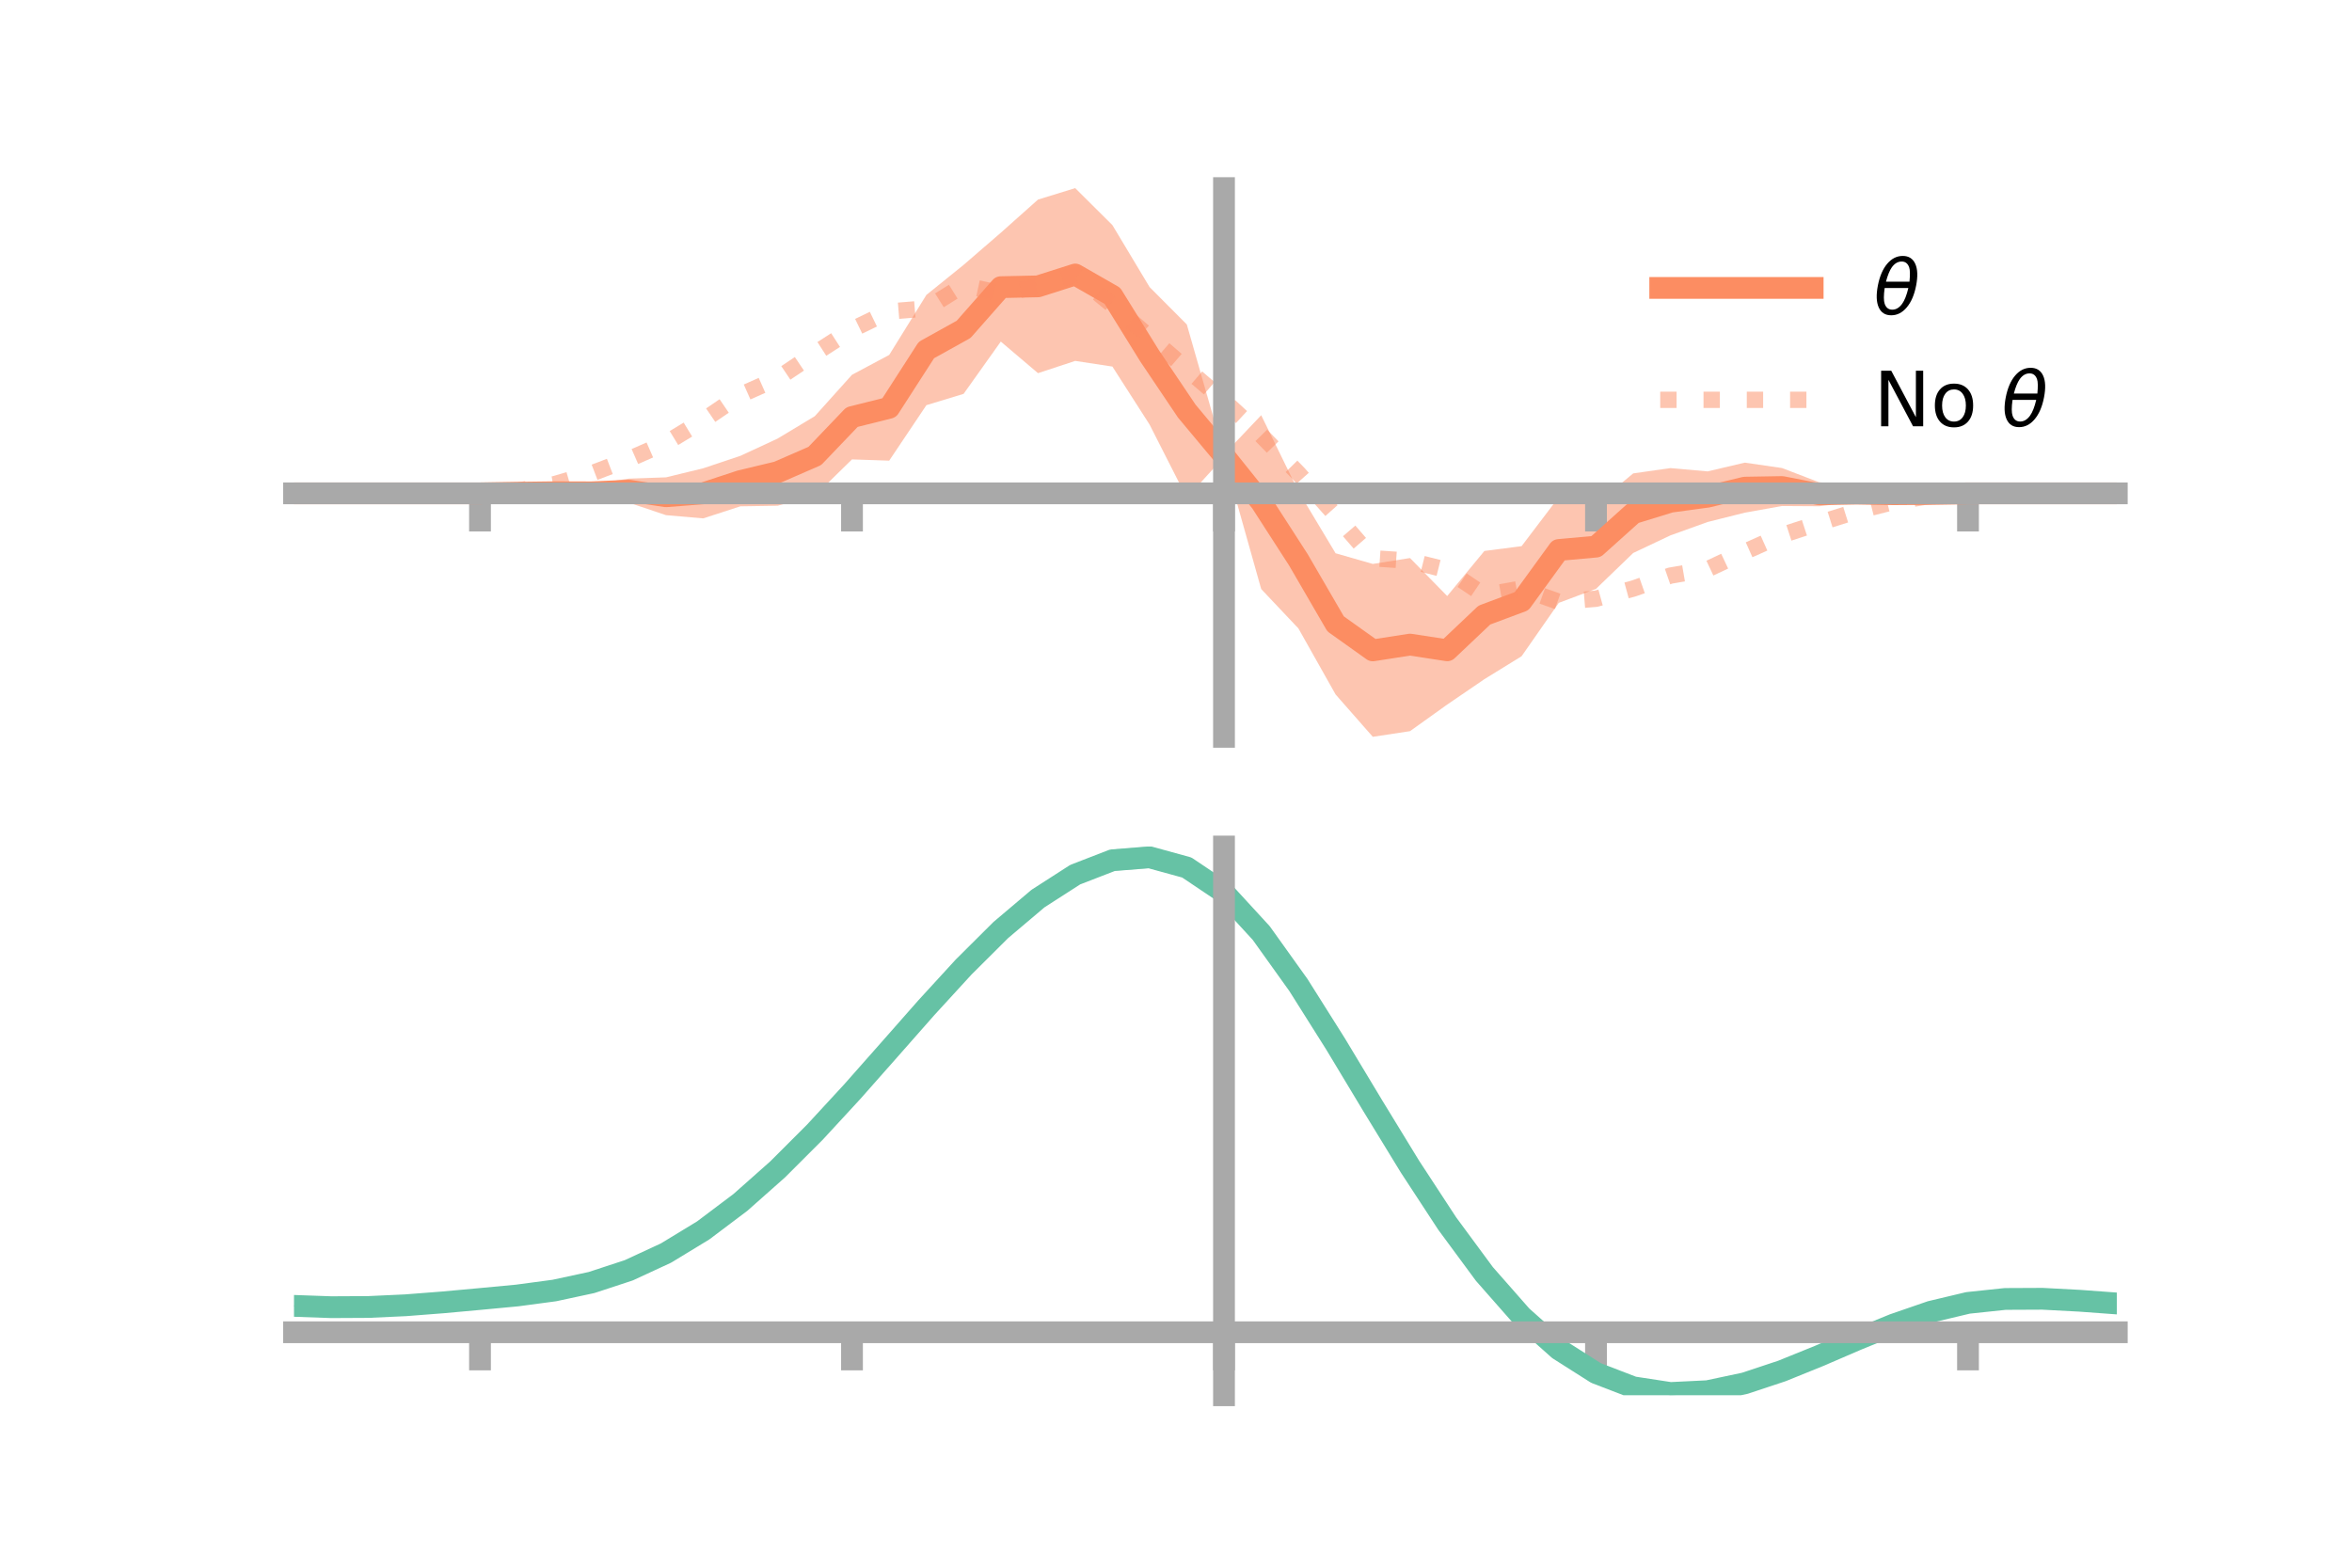 <?xml version="1.0" encoding="utf-8" standalone="no"?>
<!DOCTYPE svg PUBLIC "-//W3C//DTD SVG 1.1//EN"
  "http://www.w3.org/Graphics/SVG/1.1/DTD/svg11.dtd">
<!-- Created with matplotlib (https://matplotlib.org/) -->
<svg height="144pt" version="1.1" viewBox="0 0 216 144" width="216pt" xmlns="http://www.w3.org/2000/svg" xmlns:xlink="http://www.w3.org/1999/xlink">
 <defs>
  <style type="text/css">*{stroke-linecap:butt;stroke-linejoin:round;}</style>
 </defs>
 <g id="figure_1">
  <g id="patch_1">
   <path d="M 0 144 
L 216 144 
L 216 0 
L 0 0 
z
" style="fill:none;"/>
  </g>
  <g id="axes_1">
   <g id="patch_2">
    <path d="M 27 67.68 
L 194.4 67.68 
L 194.4 17.28 
L 27 17.28 
z
" style="fill:none;"/>
   </g>
   <g id="PolyCollection_1">
    <path clip-path="url(#pe9261d112a)" d="M 27 45.316 
L 27 45.316 
L 30.416 45.316 
L 33.833 45.316 
L 37.249 45.316 
L 40.665 45.316 
L 44.082 45.316 
L 47.498 45.128 
L 50.914 44.844 
L 54.331 44.463 
L 57.747 43.965 
L 61.163 43.846 
L 64.58 43.015 
L 67.996 41.872 
L 71.412 40.287 
L 74.829 38.227 
L 78.245 34.425 
L 81.661 32.602 
L 85.078 27.089 
L 88.494 24.331 
L 91.91 21.379 
L 95.327 18.333 
L 98.743 17.28 
L 102.159 20.676 
L 105.576 26.372 
L 108.992 29.801 
L 112.408 41.742 
L 115.824 38.139 
L 119.241 45.126 
L 122.657 50.82 
L 126.073 51.801 
L 129.49 51.259 
L 132.906 54.749 
L 136.322 50.609 
L 139.739 50.167 
L 143.155 45.663 
L 146.571 46.33 
L 149.988 43.484 
L 153.404 42.998 
L 156.82 43.299 
L 160.237 42.496 
L 163.653 42.991 
L 167.069 44.302 
L 170.486 44.577 
L 173.902 45.027 
L 177.318 45.242 
L 180.735 45.316 
L 184.151 45.316 
L 187.567 45.316 
L 190.984 45.316 
L 194.4 45.316 
L 194.4 45.316 
L 194.4 45.316 
L 190.984 45.316 
L 187.567 45.316 
L 184.151 45.316 
L 180.735 45.316 
L 177.318 45.502 
L 173.902 45.768 
L 170.486 46.099 
L 167.069 46.501 
L 163.653 46.48 
L 160.237 47.09 
L 156.82 47.949 
L 153.404 49.178 
L 149.988 50.795 
L 146.571 54.09 
L 143.155 55.375 
L 139.739 60.277 
L 136.322 62.386 
L 132.906 64.717 
L 129.49 67.161 
L 126.073 67.68 
L 122.657 63.79 
L 119.241 57.724 
L 115.824 54.106 
L 112.408 41.972 
L 108.992 45.729 
L 105.576 39.003 
L 102.159 33.671 
L 98.743 33.151 
L 95.327 34.276 
L 91.91 31.376 
L 88.494 36.178 
L 85.078 37.216 
L 81.661 42.312 
L 78.245 42.198 
L 74.829 45.539 
L 71.412 46.455 
L 67.996 46.508 
L 64.58 47.616 
L 61.163 47.32 
L 57.747 46.17 
L 54.331 45.985 
L 50.914 45.584 
L 47.498 45.387 
L 44.082 45.316 
L 40.665 45.316 
L 37.249 45.316 
L 33.833 45.316 
L 30.416 45.316 
L 27 45.316 
z
" style="fill:#fc8d62;fill-opacity:0.5;"/>
   </g>
   <g id="matplotlib.axis_1">
    <g id="xtick_1">
     <g id="line2d_1">
      <defs>
       <path d="M 0 0 
L 0 3.5 
" id="mb6c6eebbae" style="stroke:#a9a9a9;stroke-width:2;"/>
      </defs>
      <g>
       <use style="fill:#a9a9a9;stroke:#a9a9a9;stroke-width:2;" x="44.082" xlink:href="#mb6c6eebbae" y="45.316"/>
      </g>
     </g>
    </g>
    <g id="xtick_2">
     <g id="line2d_2">
      <g>
       <use style="fill:#a9a9a9;stroke:#a9a9a9;stroke-width:2;" x="78.245" xlink:href="#mb6c6eebbae" y="45.316"/>
      </g>
     </g>
    </g>
    <g id="xtick_3">
     <g id="line2d_3">
      <g>
       <use style="fill:#a9a9a9;stroke:#a9a9a9;stroke-width:2;" x="112.408" xlink:href="#mb6c6eebbae" y="45.316"/>
      </g>
     </g>
    </g>
    <g id="xtick_4">
     <g id="line2d_4">
      <g>
       <use style="fill:#a9a9a9;stroke:#a9a9a9;stroke-width:2;" x="146.571" xlink:href="#mb6c6eebbae" y="45.316"/>
      </g>
     </g>
    </g>
    <g id="xtick_5">
     <g id="line2d_5">
      <g>
       <use style="fill:#a9a9a9;stroke:#a9a9a9;stroke-width:2;" x="180.735" xlink:href="#mb6c6eebbae" y="45.316"/>
      </g>
     </g>
    </g>
   </g>
   <g id="matplotlib.axis_2"/>
   <g id="line2d_6">
    <path clip-path="url(#pe9261d112a)" d="M 27 45.316 
L 30.416 45.316 
L 33.833 45.316 
L 37.249 45.316 
L 40.665 45.316 
L 44.082 45.316 
L 47.498 45.258 
L 50.914 45.214 
L 54.331 45.224 
L 57.747 45.067 
L 61.163 45.583 
L 64.58 45.315 
L 67.996 44.19 
L 71.412 43.371 
L 74.829 41.883 
L 78.245 38.312 
L 81.661 37.457 
L 85.078 32.153 
L 88.494 30.255 
L 91.91 26.378 
L 95.327 26.304 
L 98.743 25.216 
L 102.159 27.173 
L 105.576 32.688 
L 108.992 37.765 
L 112.408 41.857 
L 115.824 46.122 
L 119.241 51.425 
L 122.657 57.305 
L 126.073 59.741 
L 129.49 59.21 
L 132.906 59.733 
L 136.322 56.497 
L 139.739 55.222 
L 143.155 50.519 
L 146.571 50.21 
L 149.988 47.14 
L 153.404 46.088 
L 156.82 45.624 
L 160.237 44.793 
L 163.653 44.735 
L 167.069 45.402 
L 170.486 45.338 
L 173.902 45.397 
L 177.318 45.372 
L 180.735 45.316 
L 184.151 45.316 
L 187.567 45.316 
L 190.984 45.316 
L 194.4 45.316 
" style="fill:none;stroke:#fc8d62;stroke-linecap:square;stroke-width:2;"/>
   </g>
   <g id="line2d_7">
    <path clip-path="url(#pe9261d112a)" d="M 27 45.316 
L 30.416 45.316 
L 33.833 45.316 
L 37.249 45.316 
L 40.665 45.316 
L 44.082 45.315 
L 47.498 45.082 
L 50.914 44.475 
L 54.331 43.484 
L 57.747 42.178 
L 61.163 40.682 
L 64.58 38.603 
L 67.996 36.278 
L 71.412 34.761 
L 74.829 32.466 
L 78.245 30.267 
L 81.661 28.614 
L 85.078 28.334 
L 88.494 26.199 
L 91.91 26.944 
L 95.327 26.324 
L 98.743 25.216 
L 102.159 28.018 
L 105.576 30.953 
L 108.992 33.9 
L 112.408 36.823 
L 115.824 39.983 
L 119.241 43.482 
L 122.657 47.325 
L 126.073 51.279 
L 129.49 51.508 
L 132.906 52.366 
L 136.322 54.672 
L 139.739 54.06 
L 143.155 55.278 
L 146.571 54.998 
L 149.988 54.067 
L 153.404 52.873 
L 156.82 52.284 
L 160.237 50.676 
L 163.653 49.151 
L 167.069 48.038 
L 170.486 46.967 
L 173.902 46.103 
L 177.318 45.543 
L 180.735 45.318 
L 184.151 45.316 
L 187.567 45.316 
L 190.984 45.316 
L 194.4 45.316 
" style="fill:none;stroke:#fc8d62;stroke-dasharray:1.5,2.475;stroke-dashoffset:0;stroke-opacity:0.5;stroke-width:1.5;"/>
   </g>
   <g id="patch_3">
    <path d="M 112.408 67.68 
L 112.408 17.28 
" style="fill:none;stroke:#a9a9a9;stroke-linecap:square;stroke-linejoin:miter;stroke-width:2;"/>
   </g>
   <g id="patch_4">
    <path d="M 194.4 67.68 
L 194.4 17.28 
" style="fill:none;"/>
   </g>
   <g id="patch_5">
    <path d="M 27 45.316 
L 194.4 45.316 
" style="fill:none;stroke:#a9a9a9;stroke-linecap:square;stroke-linejoin:miter;stroke-width:2;"/>
   </g>
   <g id="patch_6">
    <path d="M 27 17.28 
L 194.4 17.28 
" style="fill:none;"/>
   </g>
   <g id="legend_1">
    <g id="line2d_8">
     <path d="M 152.47 26.449 
L 166.47 26.449 
" style="fill:none;stroke:#fc8d62;stroke-linecap:square;stroke-width:2;"/>
    </g>
    <g id="line2d_9"/>
    <g id="text_1">
     <!-- $\theta$ -->
     <g transform="translate(172.07 28.899)scale(0.07 -0.07)">
      <defs>
       <path d="M 45.516 34.672 
L 14.453 34.672 
Q 12.359 20.062 14.5 13.875 
Q 17.188 6.25 24.469 6.25 
Q 31.781 6.25 37.359 13.922 
Q 42.234 20.656 45.516 34.672 
z
M 47.016 42.969 
Q 48.344 56.844 46.625 61.719 
Q 43.953 69.438 36.766 69.438 
Q 29.297 69.438 23.828 61.812 
Q 19.531 55.672 16.156 42.969 
z
M 38.188 76.766 
Q 49.906 76.766 54.594 66.406 
Q 59.281 56.109 55.719 37.844 
Q 52.203 19.625 43.453 9.281 
Q 34.766 -1.125 23.047 -1.125 
Q 11.281 -1.125 6.641 9.281 
Q 2 19.625 5.516 37.844 
Q 9.078 56.109 17.719 66.406 
Q 26.422 76.766 38.188 76.766 
z
" id="DejaVuSans-Oblique-952"/>
      </defs>
      <use transform="translate(0 0.234)" xlink:href="#DejaVuSans-Oblique-952"/>
     </g>
    </g>
    <g id="line2d_10">
     <path d="M 152.47 36.724 
L 166.47 36.724 
" style="fill:none;stroke:#fc8d62;stroke-dasharray:1.5,2.475;stroke-dashoffset:0;stroke-opacity:0.5;stroke-width:1.5;"/>
    </g>
    <g id="line2d_11"/>
    <g id="text_2">
     <!-- No $\theta$ -->
     <g transform="translate(172.07 39.174)scale(0.07 -0.07)">
      <defs>
       <path d="M 9.812 72.906 
L 23.094 72.906 
L 55.422 11.922 
L 55.422 72.906 
L 64.984 72.906 
L 64.984 0 
L 51.703 0 
L 19.391 60.984 
L 19.391 0 
L 9.812 0 
z
" id="DejaVuSans-78"/>
       <path d="M 30.609 48.391 
Q 23.391 48.391 19.188 42.75 
Q 14.984 37.109 14.984 27.297 
Q 14.984 17.484 19.156 11.844 
Q 23.344 6.203 30.609 6.203 
Q 37.797 6.203 41.984 11.859 
Q 46.188 17.531 46.188 27.297 
Q 46.188 37.016 41.984 42.703 
Q 37.797 48.391 30.609 48.391 
z
M 30.609 56 
Q 42.328 56 49.016 48.375 
Q 55.719 40.766 55.719 27.297 
Q 55.719 13.875 49.016 6.219 
Q 42.328 -1.422 30.609 -1.422 
Q 18.844 -1.422 12.172 6.219 
Q 5.516 13.875 5.516 27.297 
Q 5.516 40.766 12.172 48.375 
Q 18.844 56 30.609 56 
z
" id="DejaVuSans-111"/>
       <path id="DejaVuSans-32"/>
      </defs>
      <use transform="translate(0 0.234)" xlink:href="#DejaVuSans-78"/>
      <use transform="translate(74.805 0.234)" xlink:href="#DejaVuSans-111"/>
      <use transform="translate(135.986 0.234)" xlink:href="#DejaVuSans-32"/>
      <use transform="translate(167.773 0.234)" xlink:href="#DejaVuSans-Oblique-952"/>
     </g>
    </g>
   </g>
  </g>
  <g id="axes_2">
   <g id="patch_7">
    <path d="M 27 128.16 
L 194.4 128.16 
L 194.4 77.76 
L 27 77.76 
z
" style="fill:none;"/>
   </g>
   <g id="PolyCollection_2">
    <path clip-path="url(#pfc83b10bfd)" d="M 27 119.998 
L 27 119.904 
L 30.416 120.03 
L 33.833 120.01 
L 37.249 119.844 
L 40.665 119.567 
L 44.082 119.243 
L 47.498 118.912 
L 50.914 118.445 
L 54.331 117.699 
L 57.747 116.56 
L 61.163 114.951 
L 64.58 112.832 
L 67.996 110.203 
L 71.412 107.104 
L 74.829 103.606 
L 78.245 99.813 
L 81.661 95.855 
L 85.078 91.883 
L 88.494 88.068 
L 91.91 84.589 
L 95.327 81.634 
L 98.743 79.39 
L 102.159 78.04 
L 105.576 77.76 
L 108.992 78.714 
L 112.408 81.047 
L 115.824 84.821 
L 119.241 89.67 
L 122.657 95.175 
L 126.073 100.942 
L 129.49 106.625 
L 132.906 111.937 
L 136.322 116.649 
L 139.739 120.6 
L 143.155 123.692 
L 146.571 125.89 
L 149.988 127.218 
L 153.404 127.747 
L 156.82 127.588 
L 160.237 126.875 
L 163.653 125.758 
L 167.069 124.395 
L 170.486 122.946 
L 173.902 121.565 
L 177.318 120.399 
L 180.735 119.591 
L 184.151 119.233 
L 187.567 119.221 
L 190.984 119.411 
L 194.4 119.673 
L 194.4 119.789 
L 194.4 119.789 
L 190.984 119.549 
L 187.567 119.376 
L 184.151 119.398 
L 180.735 119.762 
L 177.318 120.58 
L 173.902 121.773 
L 170.486 123.195 
L 167.069 124.692 
L 163.653 126.099 
L 160.237 127.251 
L 156.82 127.987 
L 153.404 128.16 
L 149.988 127.644 
L 146.571 126.344 
L 143.155 124.204 
L 139.739 121.208 
L 136.322 117.389 
L 132.906 112.838 
L 129.49 107.705 
L 126.073 102.206 
L 122.657 96.62 
L 119.241 91.284 
L 115.824 86.579 
L 112.408 82.916 
L 108.992 80.656 
L 105.576 79.732 
L 102.159 79.998 
L 98.743 81.292 
L 95.327 83.442 
L 91.91 86.269 
L 88.494 89.592 
L 85.078 93.232 
L 81.661 97.017 
L 78.245 100.787 
L 74.829 104.4 
L 71.412 107.733 
L 67.996 110.691 
L 64.58 113.208 
L 61.163 115.247 
L 57.747 116.804 
L 54.331 117.911 
L 50.914 118.636 
L 47.498 119.083 
L 44.082 119.395 
L 40.665 119.695 
L 37.249 119.948 
L 33.833 120.095 
L 30.416 120.111 
L 27 119.998 
z
" style="fill:#66c2a5;fill-opacity:0.5;"/>
   </g>
   <g id="matplotlib.axis_3">
    <g id="xtick_6">
     <g id="line2d_12">
      <g>
       <use style="fill:#a9a9a9;stroke:#a9a9a9;stroke-width:2;" x="44.082" xlink:href="#mb6c6eebbae" y="122.374"/>
      </g>
     </g>
    </g>
    <g id="xtick_7">
     <g id="line2d_13">
      <g>
       <use style="fill:#a9a9a9;stroke:#a9a9a9;stroke-width:2;" x="78.245" xlink:href="#mb6c6eebbae" y="122.374"/>
      </g>
     </g>
    </g>
    <g id="xtick_8">
     <g id="line2d_14">
      <g>
       <use style="fill:#a9a9a9;stroke:#a9a9a9;stroke-width:2;" x="112.408" xlink:href="#mb6c6eebbae" y="122.374"/>
      </g>
     </g>
    </g>
    <g id="xtick_9">
     <g id="line2d_15">
      <g>
       <use style="fill:#a9a9a9;stroke:#a9a9a9;stroke-width:2;" x="146.571" xlink:href="#mb6c6eebbae" y="122.374"/>
      </g>
     </g>
    </g>
    <g id="xtick_10">
     <g id="line2d_16">
      <g>
       <use style="fill:#a9a9a9;stroke:#a9a9a9;stroke-width:2;" x="180.735" xlink:href="#mb6c6eebbae" y="122.374"/>
      </g>
     </g>
    </g>
   </g>
   <g id="matplotlib.axis_4"/>
   <g id="line2d_17">
    <path clip-path="url(#pfc83b10bfd)" d="M 27 119.951 
L 30.416 120.071 
L 33.833 120.053 
L 37.249 119.896 
L 40.665 119.631 
L 44.082 119.319 
L 47.498 118.997 
L 50.914 118.54 
L 54.331 117.805 
L 57.747 116.682 
L 61.163 115.099 
L 64.58 113.02 
L 67.996 110.447 
L 71.412 107.418 
L 74.829 104.003 
L 78.245 100.3 
L 81.661 96.436 
L 85.078 92.558 
L 88.494 88.83 
L 91.91 85.429 
L 95.327 82.538 
L 98.743 80.341 
L 102.159 79.019 
L 105.576 78.746 
L 108.992 79.685 
L 112.408 81.981 
L 115.824 85.7 
L 119.241 90.477 
L 122.657 95.898 
L 126.073 101.574 
L 129.49 107.165 
L 132.906 112.387 
L 136.322 117.019 
L 139.739 120.904 
L 143.155 123.948 
L 146.571 126.117 
L 149.988 127.431 
L 153.404 127.954 
L 156.82 127.787 
L 160.237 127.063 
L 163.653 125.928 
L 167.069 124.544 
L 170.486 123.071 
L 173.902 121.669 
L 177.318 120.49 
L 180.735 119.677 
L 184.151 119.315 
L 187.567 119.299 
L 190.984 119.48 
L 194.4 119.731 
" style="fill:none;stroke:#66c2a5;stroke-linecap:square;stroke-width:2;"/>
   </g>
   <g id="patch_8">
    <path d="M 112.408 128.16 
L 112.408 77.76 
" style="fill:none;stroke:#a9a9a9;stroke-linecap:square;stroke-linejoin:miter;stroke-width:2;"/>
   </g>
   <g id="patch_9">
    <path d="M 194.4 128.16 
L 194.4 77.76 
" style="fill:none;"/>
   </g>
   <g id="patch_10">
    <path d="M 27 122.374 
L 194.4 122.374 
" style="fill:none;stroke:#a9a9a9;stroke-linecap:square;stroke-linejoin:miter;stroke-width:2;"/>
   </g>
   <g id="patch_11">
    <path d="M 27 77.76 
L 194.4 77.76 
" style="fill:none;"/>
   </g>
  </g>
 </g>
 <defs>
  <clipPath id="pe9261d112a">
   <rect height="50.4" width="167.4" x="27" y="17.28"/>
  </clipPath>
  <clipPath id="pfc83b10bfd">
   <rect height="50.4" width="167.4" x="27" y="77.76"/>
  </clipPath>
 </defs>
</svg>
